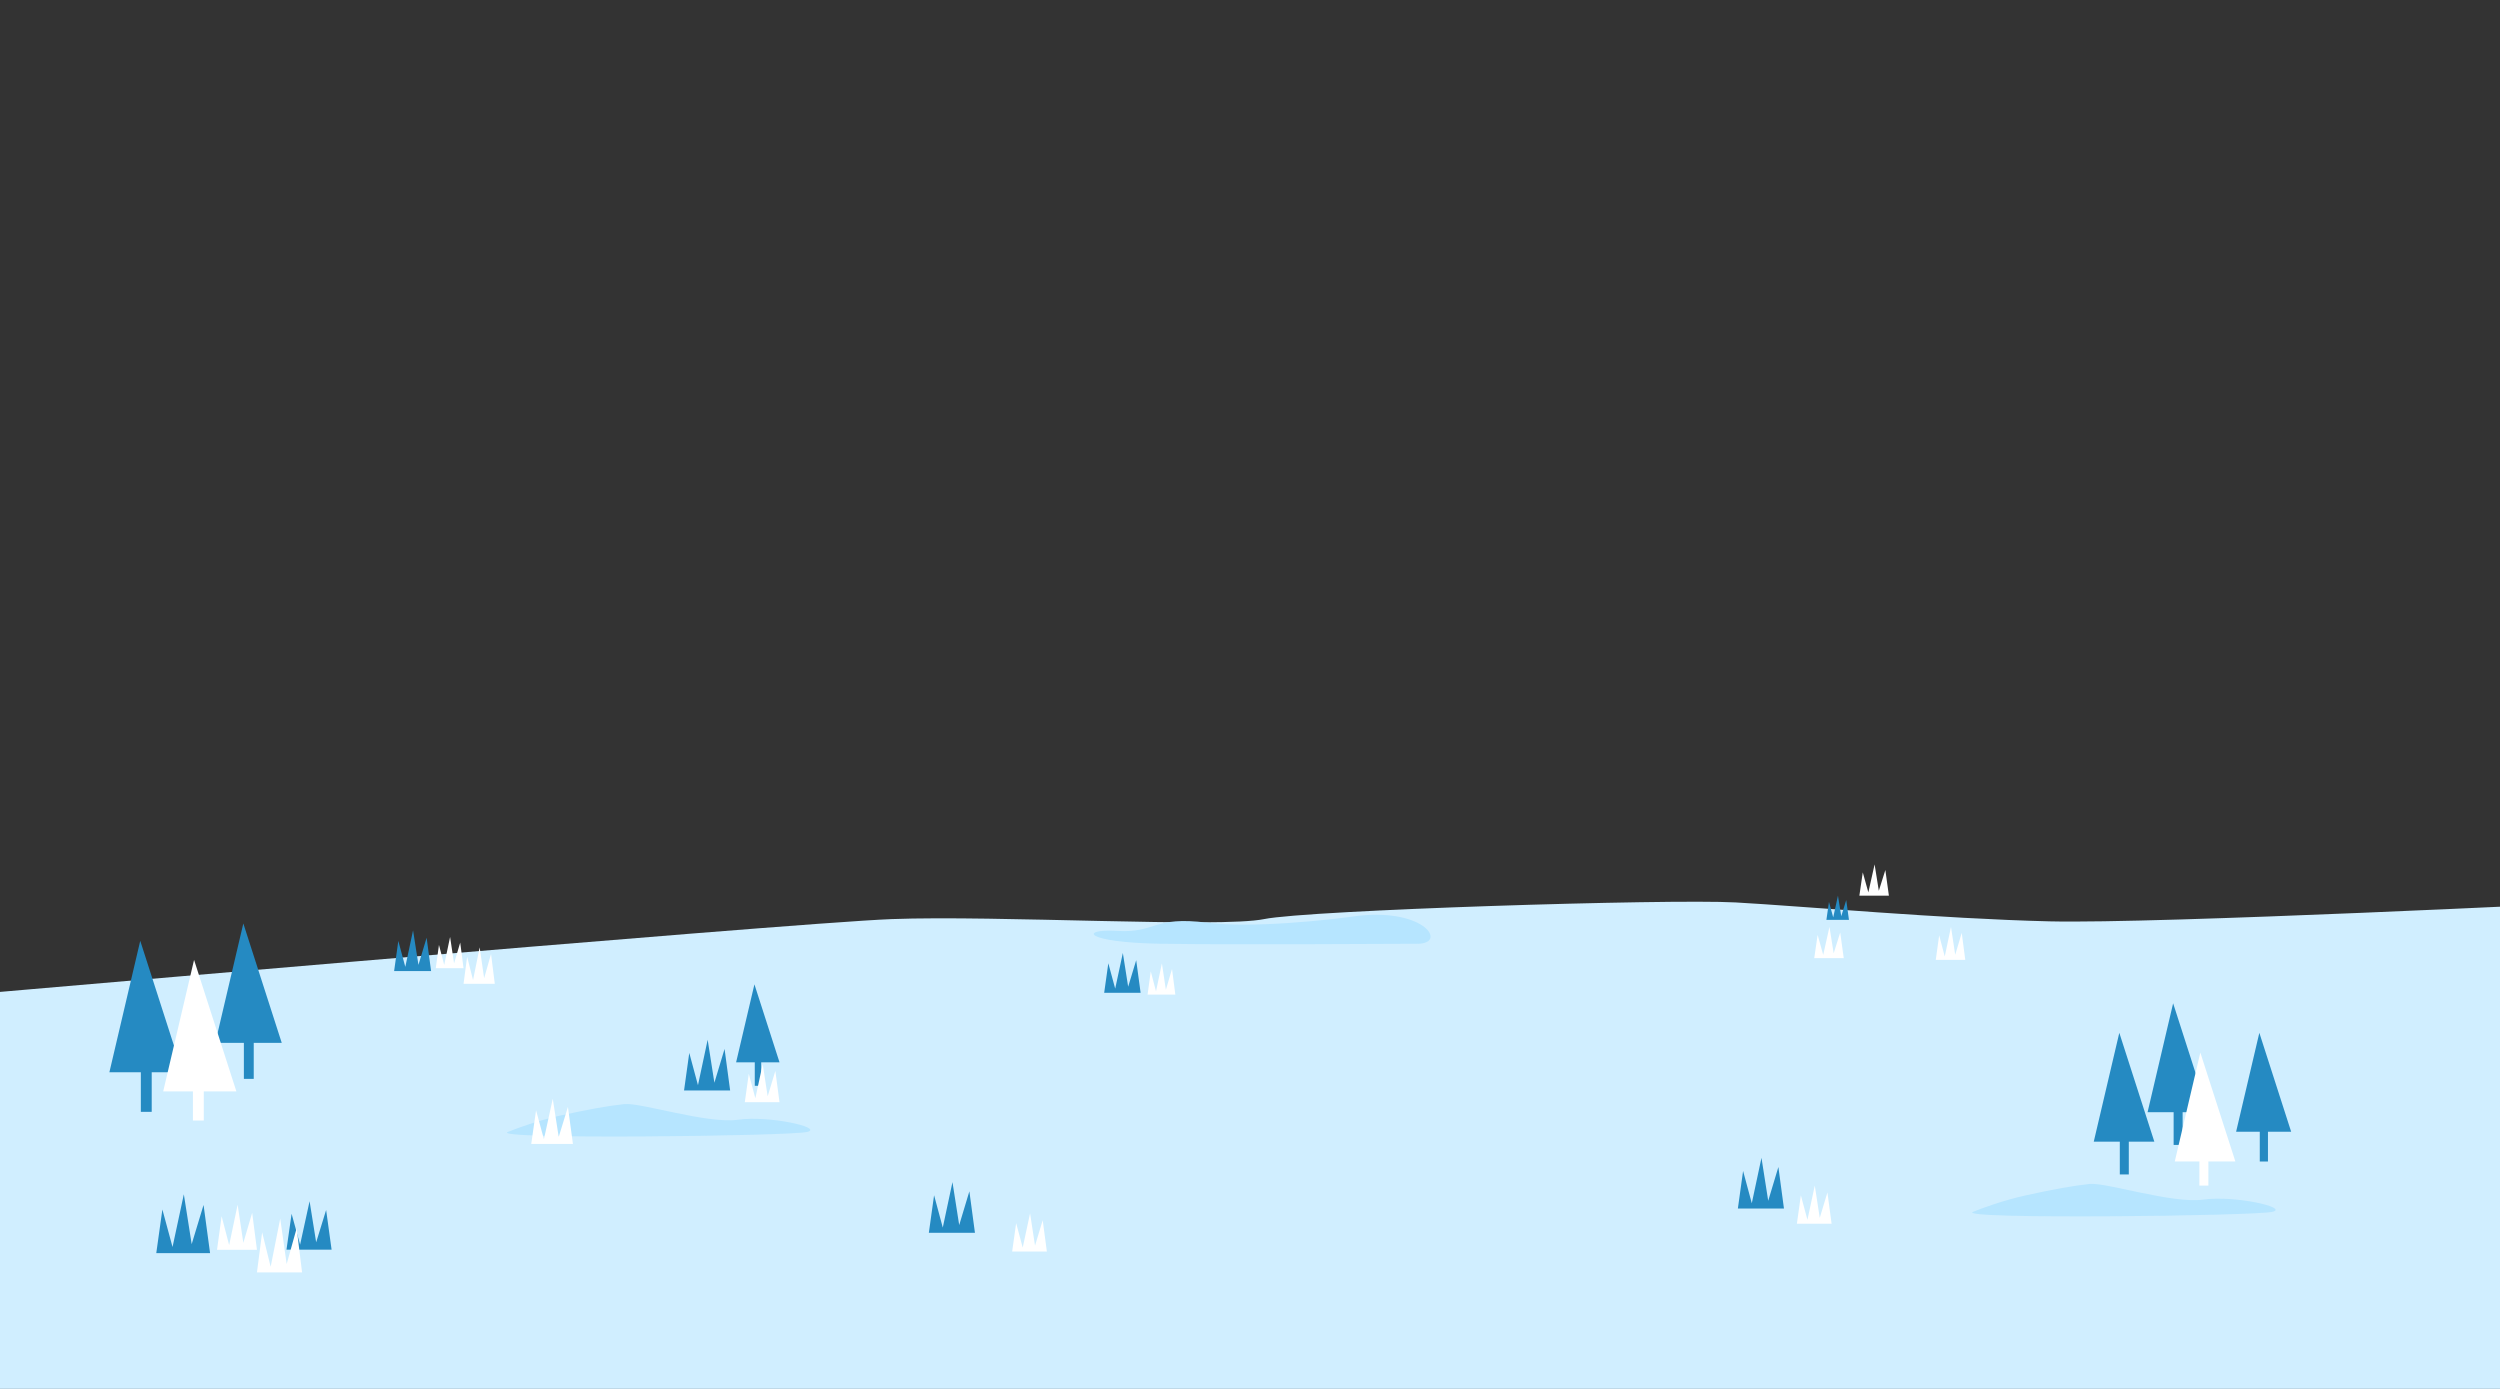 <?xml version="1.0" encoding="UTF-8"?><svg id="Layer_2" xmlns="http://www.w3.org/2000/svg" xmlns:xlink="http://www.w3.org/1999/xlink" viewBox="0 0 1440 800"><rect x="0" y="0" width="1440" height="800" fill="#333333" stroke="none"/><defs><style>.cls-1{fill:none;}.cls-2{clip-path:url(#clippath);}.cls-3{fill:#fff;}.cls-4{fill:#b6e5ff;}.cls-5{fill:#d0eeff;}.cls-6{fill:#258ac2;}</style><clipPath id="clippath"><rect class="cls-1" width="1440" height="800"/></clipPath></defs><g id="Layer_1-2"><g class="cls-2"><g><path class="cls-5" d="M-64,576.9s517.1-45.2,577.6-47.5c60.5-2.3,189.1,5.2,214.5,0,25.4-5.2,232.4-11.7,271.6-9.6,39.2,2.2,118.4,9.4,180.8,10.9s311.5-10.9,311.5-10.9l25,370.1-1564-6-17-307Z"/><path class="cls-4" d="M695.44,531.48c25.21,3.23,68.77-1.35,87.41-4.04,38.3-4.04,50.82,16.17,33.54,16.17s-102.65,.67-147.37,0c-44.72-.67-47.77-8.76-25.41-7.41,22.36,1.35,20.33-8.76,51.83-4.72Z"/><path class="cls-6" d="M227,559.42l2.43-17.45,4.02,14.94,4.47-21.01,3.11,19.87,4.7-15.63,2.58,19.19h-21.31v.08Z"/><path class="cls-6" d="M90,721.9l3.53-25.23,5.85,21.61,6.51-30.38,4.52,28.74,6.84-22.59,3.75,27.75h-31v.11Z"/><path class="cls-6" d="M165,719.9l2.96-20.77,4.9,17.79,5.46-25.02,3.79,23.66,5.74-18.61,3.15,22.85h-26v.09Z"/><path class="cls-6" d="M535,710.2l3.03-21.74,5.01,18.62,5.58-26.18,3.88,24.76,5.86-19.47,3.21,23.91h-26.56v.1Z"/><path class="cls-6" d="M394,628.2l3.02-21.74,5.01,18.62,5.58-26.18,3.88,24.76,5.86-19.47,3.21,23.91h-26.56v.1Z"/><path class="cls-6" d="M1001,696.2l3.02-21.74,5.01,18.62,5.58-26.18,3.88,24.76,5.86-19.47,3.21,23.91h-26.56v.1Z"/><path class="cls-6" d="M1052,529.9l1.48-10.39,2.45,8.9,2.73-12.51,1.9,11.83,2.87-9.3,1.57,11.43h-13v.05Z"/><path class="cls-6" d="M636,571.9l2.39-17.06,3.96,14.62,4.41-20.55,3.06,19.44,4.63-15.28,2.54,18.77h-21v.07Z"/><path class="cls-6" d="M1301.38,594.9l-13.38,56.98h31.71l-18.33-56.98Z"/><path class="cls-6" d="M1306.34,643.76h-4.71v25.27h4.71v-25.27Z"/><path class="cls-6" d="M1220.72,594.9l-14.72,62.71h34.9l-20.18-62.71Z"/><path class="cls-6" d="M1226.19,648.67h-5.18v27.81h5.18v-27.81Z"/><path class="cls-6" d="M1251.72,577.9l-14.72,62.71h34.9l-20.18-62.71Z"/><path class="cls-6" d="M1257.19,631.67h-5.18v27.81h5.18v-27.81Z"/><path class="cls-3" d="M1267.39,606.29l-14.72,62.71h34.9l-20.18-62.71Z"/><path class="cls-3" d="M1272.03,655.09h-5.18v27.81h5.18v-27.81Z"/><path class="cls-4" d="M323.14,642.46c-12.8,2.8-25.67,7.5-30.5,9.5-12.5,4.53,163.5,2.5,172.5,0s-22-9.5-40-7-56-10-65.5-9-20.5,3-36.5,6.5Z"/><path class="cls-4" d="M1167.14,688.46c-12.8,2.8-25.67,7.5-30.5,9.5-12.5,4.53,163.5,2.5,172.5,0s-22-9.5-40-7-56-10-65.5-9-20.5,3-36.5,6.5Z"/><path class="cls-6" d="M140.16,531.9l-16.16,68.81h38.29l-22.14-68.81Z"/><path class="cls-6" d="M146.15,590.91h-5.68v30.52h5.68v-30.52Z"/><path class="cls-6" d="M434.55,566.98l-10.55,44.92h25l-14.45-44.92Z"/><path class="cls-6" d="M438.46,605.5h-3.71v19.92h3.71v-19.92Z"/><path class="cls-6" d="M80.78,541.9l-17.78,75.73h42.14l-24.36-75.73Z"/><path class="cls-6" d="M87.38,606.84h-6.26v33.58h6.26v-33.58Z"/><path class="cls-3" d="M111.78,552.9l-17.78,75.73h42.15l-24.37-75.73Z"/><path class="cls-3" d="M117.38,611.84h-6.26v33.58h6.26v-33.58Z"/><path class="cls-3" d="M251,557.69l1.84-13.41,3.02,11.52,3.39-16.12,2.29,15.21,3.54-11.97,1.92,14.76h-16Z"/><path class="cls-3" d="M125,719.9l2.65-19.36,4.34,16.64,4.88-23.28,3.29,21.98,5.09-17.3,2.76,21.32h-23Z"/><path class="cls-3" d="M583,720.9l2.3-16.38,3.78,14.08,4.24-19.7,2.86,18.59,4.42-14.64,2.4,18.04h-20Z"/><path class="cls-3" d="M429,634.9l2.3-16.39,3.78,14.08,4.24-19.7,2.86,18.59,4.42-14.64,2.4,18.04h-20Z"/><path class="cls-3" d="M306,658.9l2.77-19.36,4.53,16.64,5.09-23.28,3.43,21.98,5.31-17.3,2.88,21.32h-24Z"/><path class="cls-3" d="M1035,704.9l2.3-16.38,3.78,14.08,4.24-19.7,2.86,18.59,4.42-14.64,2.4,18.04h-20Z"/><path class="cls-3" d="M1045,551.9l1.96-13.41,3.21,11.52,3.6-16.12,2.43,15.21,3.76-11.97,2.04,14.76h-17Z"/><path class="cls-3" d="M1071,515.9l1.96-13.41,3.21,11.52,3.6-16.12,2.43,15.21,3.76-11.97,2.04,14.76h-17Z"/><path class="cls-3" d="M1115,552.9l1.96-14.15,3.21,12.16,3.6-17.01,2.43,16.06,3.76-12.64,2.04,15.58h-17Z"/><path class="cls-3" d="M661,572.9l1.84-13.41,3.02,11.52,3.39-16.12,2.29,15.21,3.54-11.97,1.92,14.76h-16Z"/><path class="cls-3" d="M267,566.69l2.07-15.64,3.4,13.44,3.82-18.8,2.57,17.75,3.98-13.97,2.16,17.22h-18Z"/><path class="cls-3" d="M148,732.9l2.99-23.09,4.91,19.85,5.51-27.76,3.71,26.2,5.75-20.62,3.12,25.42h-26Z"/></g></g></g></svg>